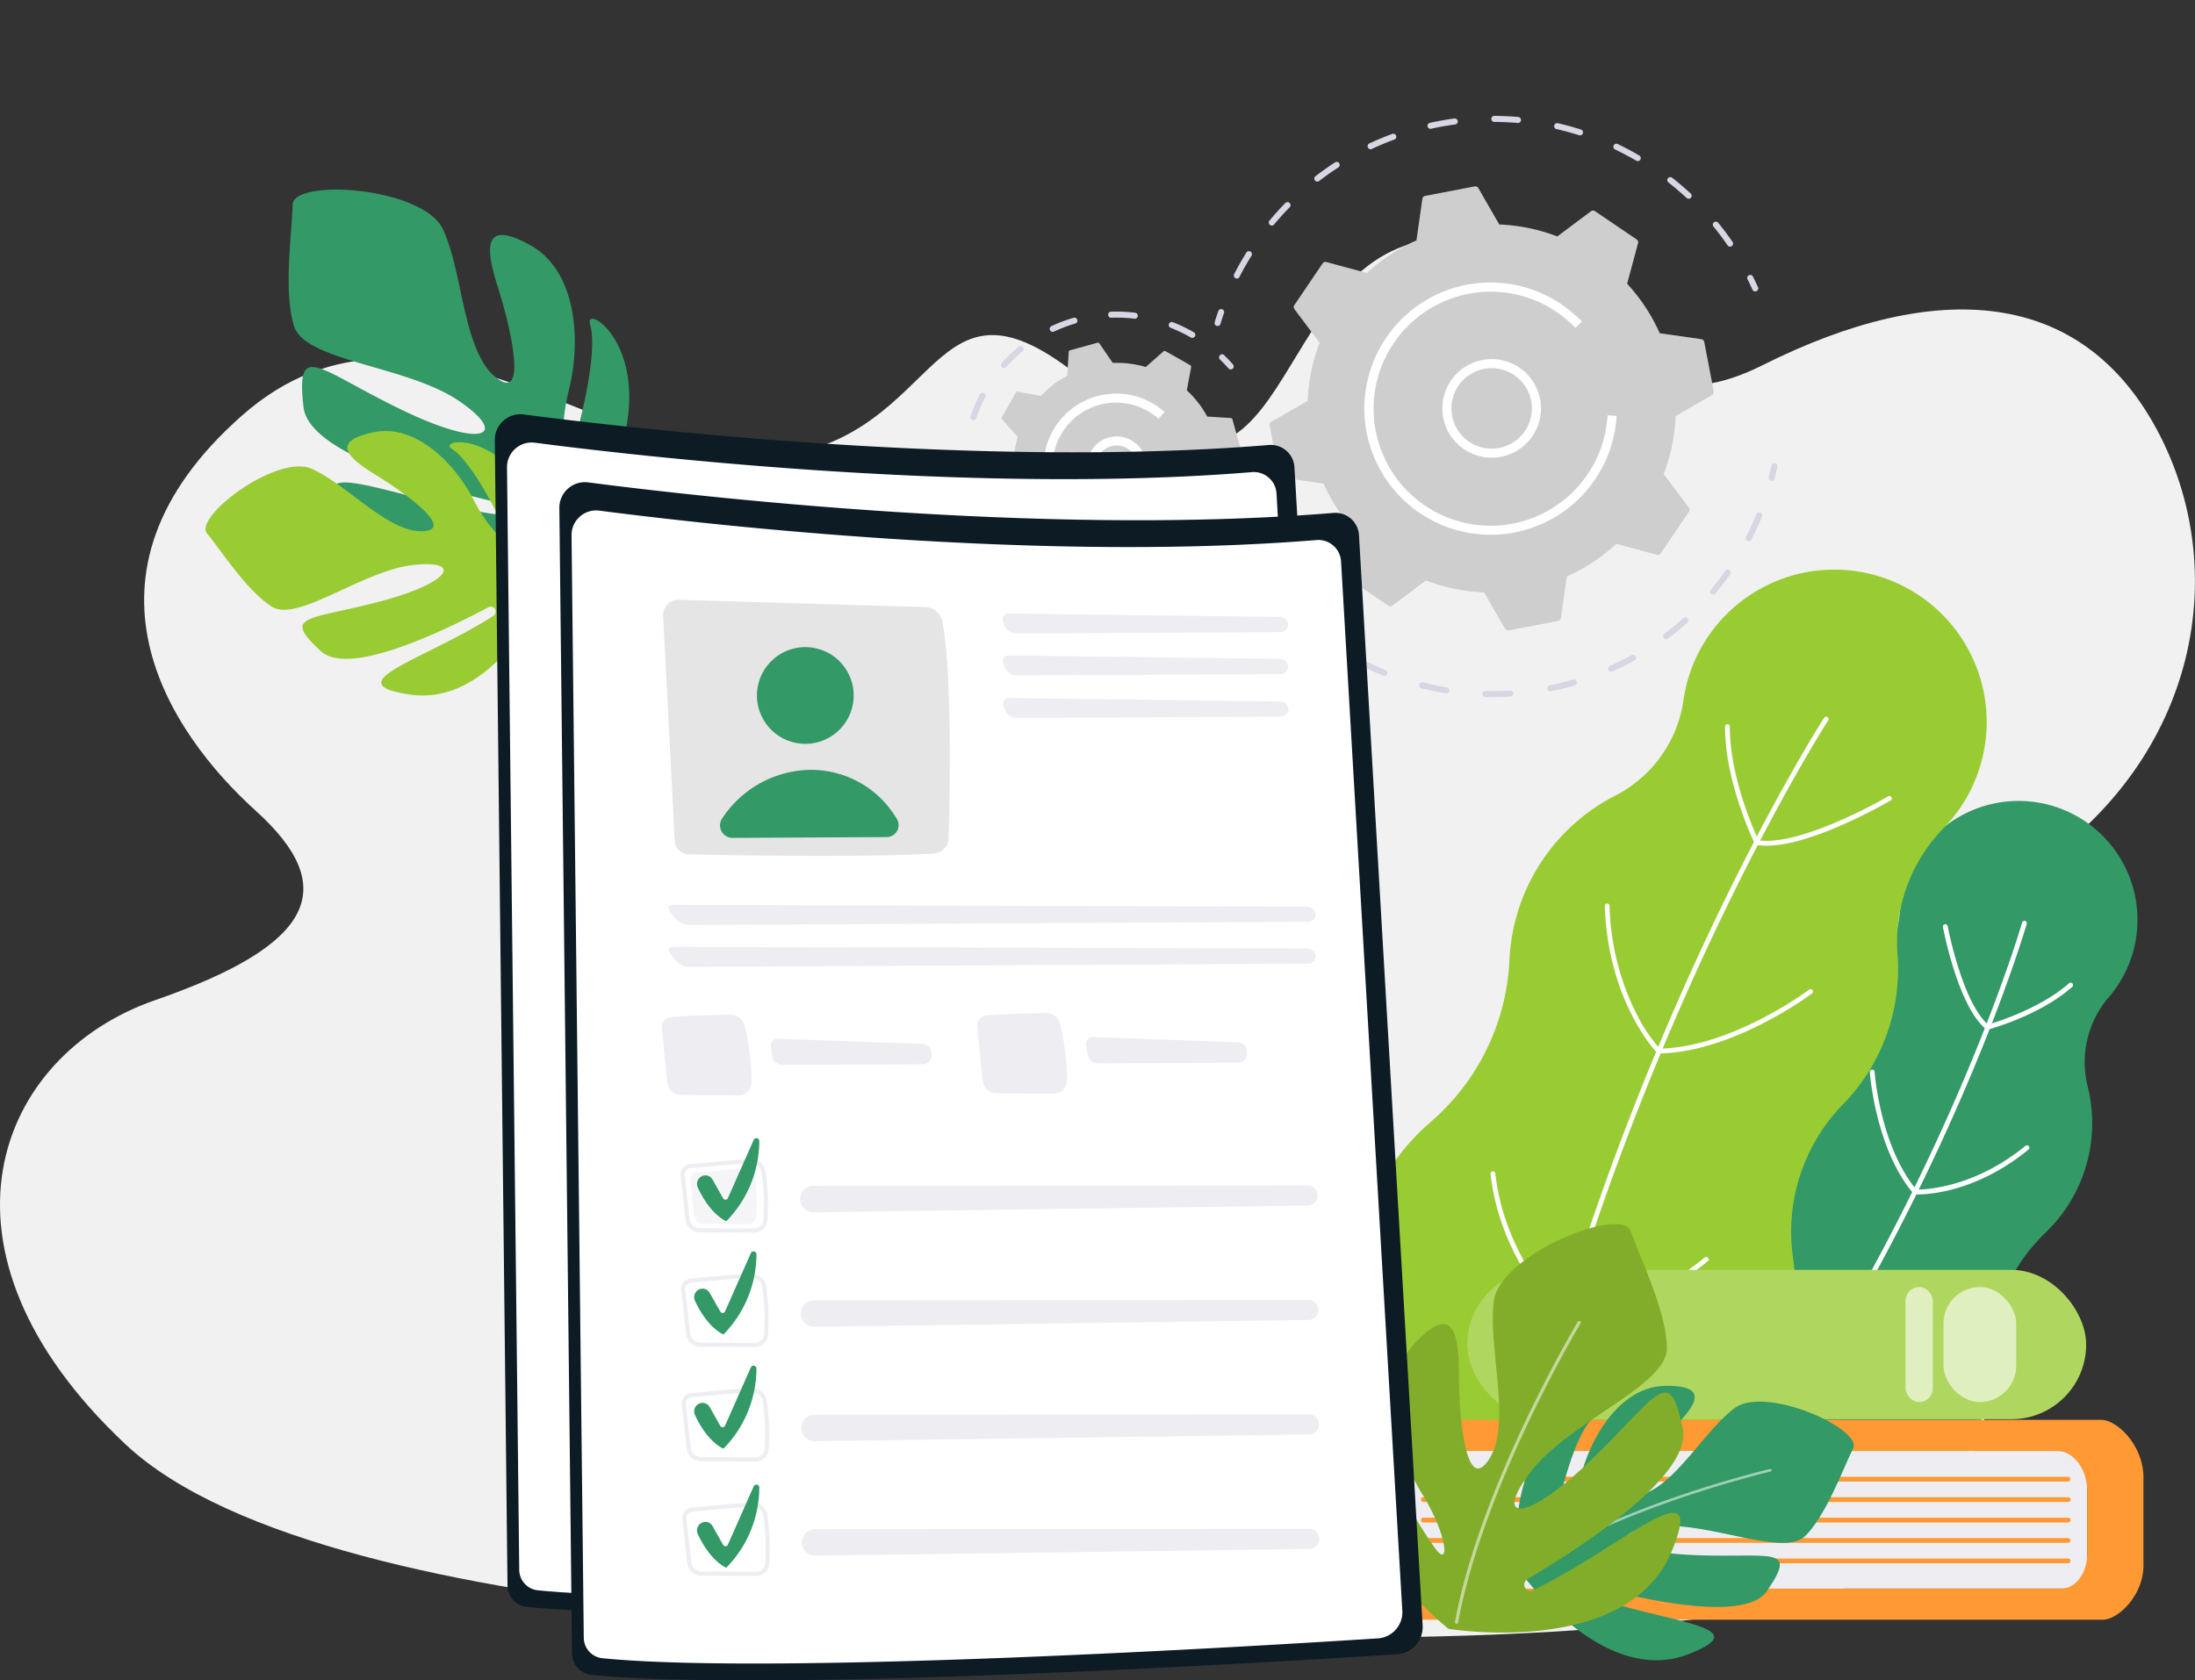 <svg xmlns="http://www.w3.org/2000/svg" xmlns:xlink="http://www.w3.org/1999/xlink" width="287.451" height="220.118" viewBox="0 0 287.451 220.118">
  <rect x="0" y="0" width="287.451" height="220.118" fill="#333333" stroke="none"/>
  <defs>
    <linearGradient id="linear-gradient" x1="0.149" y1="-0.519" x2="5.596" y2="5.672" gradientUnits="objectBoundingBox">
      <stop offset="0" stop-color="#ce1567"/>
      <stop offset="1" stop-color="#7a1dbc"/>
    </linearGradient>
    <linearGradient id="linear-gradient-2" x1="0.027" y1="-1.94" x2="2.979" y2="6.86" xlink:href="#linear-gradient"/>
    <linearGradient id="linear-gradient-3" x1="1.57" y1="-3.799" x2="-2.811" y2="1.804" gradientUnits="objectBoundingBox">
      <stop offset="0" stop-color="#a737d5"/>
      <stop offset="1" stop-color="#ef497a"/>
    </linearGradient>
  </defs>
  <g id="Group_26637" data-name="Group 26637" transform="translate(-1497.115 -1676.165)">
    <path id="Path_8004" data-name="Path 8004" d="M321.13,367.142s-97.6,1.135-124.788-24.4-16.953-50.984,3.863-58.194,24.367-14.709,13.166-24.823-25.427-30.877-1.806-51.742,50.572,9.1,71.683,5.125,18.574-27.5,40.512-8.126c25.8,22.779,21.641-17.694,43.96-20.137s20.031,28.031,42.988,16.528,41.735-9.916,51.6,8.353,5.583,42.873-16.07,57.537-19.329,13.664-11.236,28.073,15.348,61.793-21.491,68.561S321.13,367.142,321.13,367.142Z" transform="translate(1317.221 1522.634)" fill="#f1f1f1"/>
    <g id="Group_26631" data-name="Group 26631" transform="matrix(0.602, -0.799, 0.799, 0.602, 1615.126, 1741.183)">
      <g id="Group_11879" data-name="Group 11879" transform="translate(17.959 37.823)">
        <path id="Path_3674" data-name="Path 3674" d="M.4,1.427A.4.4,0,0,1,.243.667c.479-.2.96-.411,1.43-.631a.395.395,0,1,1,.334.716c-.48.224-.972.441-1.461.644A.393.393,0,0,1,.4,1.427Z" transform="translate(52.132 50.709)" fill="#d7d6e2"/>
        <path id="Path_3675" data-name="Path 3675" d="M38.009,48.652c-.662,0-1.333-.018-1.993-.052a.4.4,0,0,1-.374-.415.4.4,0,0,1,.415-.374c1.052.055,2.116.066,3.179.032h.013a.4.4,0,0,1,.013.79Q38.633,48.653,38.009,48.652Zm6.431-.546a.395.395,0,0,1-.066-.784c1.044-.179,2.09-.4,3.108-.669a.4.4,0,1,1,.2.765c-1.04.271-2.108.5-3.174.683A.4.4,0,0,1,44.44,48.106Zm-13.581-.139a.379.379,0,0,1-.075-.007c-1.056-.2-2.119-.459-3.157-.754a.4.4,0,1,1,.216-.76c1.016.29,2.056.539,3.09.739a.4.4,0,0,1-.075.783Zm-8.032-2.524a.391.391,0,0,1-.16-.034c-.987-.437-1.965-.922-2.91-1.441a.395.395,0,0,1,.381-.692c.924.508,1.883.982,2.849,1.411a.4.4,0,0,1-.16.756ZM15.559,41.2a.394.394,0,0,1-.236-.078c-.864-.644-1.712-1.333-2.518-2.049a.4.4,0,0,1,.524-.591c.79.7,1.619,1.375,2.466,2.006a.395.395,0,0,1-.236.712ZM9.412,35.447a.394.394,0,0,1-.3-.138c-.7-.821-1.375-1.68-2-2.554a.4.4,0,1,1,.642-.461c.614.857,1.274,1.7,1.961,2.5a.4.4,0,0,1-.3.652Zm-4.72-6.965a.4.4,0,0,1-.35-.211c-.5-.954-.966-1.942-1.382-2.935a.395.395,0,1,1,.728-.306c.409.973.864,1.94,1.354,2.874a.395.395,0,0,1-.349.578ZM1.646,20.638a.4.4,0,0,1-.381-.294C.989,19.3.756,18.236.571,17.174a.4.4,0,0,1,.779-.136c.181,1.04.41,2.085.678,3.1a.4.4,0,0,1-.281.483A.407.407,0,0,1,1.646,20.638ZM.42,12.312a.4.4,0,0,1-.395-.381Q0,11.243,0,10.56C0,9.935.015,9.3.046,8.684A.39.39,0,0,1,.46,8.309a.4.4,0,0,1,.375.414C.806,9.33.79,9.948.79,10.56q0,.669.024,1.343a.4.4,0,0,1-.381.409Zm.64-8.395a.394.394,0,0,1-.388-.469c.2-1.059.453-2.122.745-3.16A.4.4,0,1,1,2.176.5C1.89,1.518,1.645,2.56,1.447,3.6A.4.4,0,0,1,1.059,3.917Z" transform="translate(0 6.369)" fill="#d7d6e2"/>
        <path id="Path_3676" data-name="Path 3676" d="M.395,2.222a.395.395,0,0,1-.361-.554C.245,1.187.472.7.707.22a.4.4,0,0,1,.709.349c-.231.469-.452.946-.659,1.416A.4.4,0,0,1,.395,2.222Z" transform="translate(3.174 0)" fill="#d7d6e2"/>
      </g>
      <g id="Group_11880" data-name="Group 11880" transform="translate(42.635 16.779)">
        <path id="Path_3677" data-name="Path 3677" d="M.4,1.3A.4.4,0,0,1,.259.537C.76.353,1.268.18,1.77.019a.4.4,0,0,1,.24.753c-.491.157-.989.327-1.479.507A.4.4,0,0,1,.4,1.3Z" transform="translate(0 1.748)" fill="#d7d6e2"/>
        <path id="Path_3678" data-name="Path 3678" d="M42.609,50.365a.395.395,0,0,1-.375-.521c.33-.983.623-1.994.869-3a.4.4,0,0,1,.768.187c-.252,1.032-.55,2.065-.887,3.07A.4.4,0,0,1,42.609,50.365Zm1.748-8.1-.041,0a.4.4,0,0,1-.353-.433c.106-1.034.168-2.085.186-3.123a.39.39,0,0,1,.4-.388.4.4,0,0,1,.388.4c-.019,1.06-.083,2.134-.19,3.189A.4.4,0,0,1,44.357,42.268Zm-.07-8.285a.4.4,0,0,1-.392-.349c-.122-1.034-.288-2.072-.494-3.087a.395.395,0,1,1,.774-.157c.211,1.037.38,2.1.5,3.152a.4.4,0,0,1-.346.439Zm-1.862-8.068a.4.4,0,0,1-.373-.264c-.344-.98-.734-1.957-1.159-2.9a.4.4,0,0,1,.721-.323c.434.967.833,1.965,1.184,2.966a.4.4,0,0,1-.242.5A.387.387,0,0,1,42.424,25.915Zm-3.588-7.459a.4.4,0,0,1-.335-.185c-.551-.88-1.146-1.748-1.769-2.578a.4.4,0,0,1,.632-.474c.636.849,1.244,1.734,1.806,2.633a.4.4,0,0,1-.125.544A.389.389,0,0,1,38.837,18.456ZM33.7,11.963a.4.4,0,0,1-.281-.117c-.73-.74-1.5-1.457-2.288-2.132a.4.4,0,1,1,.514-.6c.8.689,1.591,1.422,2.337,2.177a.4.4,0,0,1-.281.673ZM27.27,6.741a.4.4,0,0,1-.213-.063c-.875-.564-1.783-1.1-2.7-1.583a.4.4,0,1,1,.37-.7c.935.5,1.862,1.04,2.755,1.616a.4.4,0,0,1-.215.727Zm-7.413-3.7a.392.392,0,0,1-.136-.024c-.975-.358-1.977-.679-2.98-.953a.4.4,0,0,1,.209-.763c1.024.281,2.047.608,3.043.974a.395.395,0,0,1-.136.766ZM.395,1.316A.4.4,0,0,1,.327.531C1.369.35,2.434.21,3.494.115A.4.4,0,1,1,3.564.9c-1.038.092-2.082.23-3.1.407A.406.406,0,0,1,.395,1.316ZM11.81,1.068a.379.379,0,0,1-.052,0C10.729.93,9.681.838,8.643.791A.4.4,0,0,1,8.68,0c1.059.049,2.129.143,3.181.28a.4.4,0,0,1-.051.787Z" transform="translate(6.481 0)" fill="#d7d6e2"/>
        <path id="Path_3679" data-name="Path 3679" d="M.395,2.19A.4.4,0,0,1,.049,1.6C.3,1.146.544.681.774.219a.4.4,0,0,1,.708.352c-.234.471-.483.946-.74,1.414A.4.4,0,0,1,.395,2.19Z" transform="translate(45.99 54.341)" fill="#d7d6e2"/>
      </g>
      <g id="Group_11881" data-name="Group 11881" transform="translate(26.615 25.713)">
        <path id="Path_3680" data-name="Path 3680" d="M52.795,46.085a.453.453,0,0,0,.061-.522L50.2,40.746a23.959,23.959,0,0,0,2.61-7.311l5.1-2.05a.452.452,0,0,0,.283-.442l-.33-6.59a.452.452,0,0,0-.325-.411l-5.28-1.53A23.966,23.966,0,0,0,48.932,15.4l2.158-5.059a.451.451,0,0,0-.113-.512L46.085,5.4a.453.453,0,0,0-.521-.061L40.746,7.994a23.961,23.961,0,0,0-7.311-2.61l-2.05-5.1A.452.452,0,0,0,30.943,0l-6.59.33a.451.451,0,0,0-.411.326l-1.53,5.28A23.957,23.957,0,0,0,15.4,9.264L10.34,7.106a.452.452,0,0,0-.512.113L5.4,12.111a.452.452,0,0,0-.061.521L7.995,17.45a23.949,23.949,0,0,0-2.611,7.311l-5.1,2.049A.453.453,0,0,0,0,27.253l.33,6.59a.452.452,0,0,0,.326.411l5.28,1.53A23.939,23.939,0,0,0,9.265,42.8L7.106,47.856a.452.452,0,0,0,.113.512l4.893,4.426a.452.452,0,0,0,.521.061L17.451,50.2a23.958,23.958,0,0,0,7.311,2.61l2.05,5.1a.451.451,0,0,0,.441.283l6.59-.33a.452.452,0,0,0,.411-.326l1.53-5.28A23.956,23.956,0,0,0,42.8,48.932l5.059,2.158a.452.452,0,0,0,.513-.113Z" transform="translate(0 0)" fill="#cecece"/>
        <path id="Path_3681" data-name="Path 3681" d="M6.458,12.906a6.452,6.452,0,1,1,1.887-.283A6.462,6.462,0,0,1,6.458,12.906Zm0-11.72a5.3,5.3,0,0,0-1.55.234,5.266,5.266,0,1,0,6.578,3.492h0A5.275,5.275,0,0,0,6.461,1.186Z" transform="translate(22.644 22.644)" fill="#fff"/>
        <path id="Path_3682" data-name="Path 3682" d="M16.5,33.026A16.533,16.533,0,0,1,.021,17.339Q0,16.919,0,16.5a16.513,16.513,0,0,1,33.006-.818q.02.417.021.835A16.628,16.628,0,0,1,32.81,19.2L31.641,19a15.415,15.415,0,0,0,.2-2.484q0-.388-.02-.775h0A15.328,15.328,0,0,0,1.185,16.5q0,.39.02.782A15.331,15.331,0,0,0,25.032,29.258l.66.985a16.488,16.488,0,0,1-8.352,2.763Q16.92,33.026,16.5,33.026Z" transform="translate(12.473 12.5)" fill="#fff"/>
      </g>
      <path id="Path_3683" data-name="Path 3683" d="M30.336,24.477,28.64,21.9a13.427,13.427,0,0,0,1.134-4.2l2.758-1.371a.253.253,0,0,0,.138-.259l-.477-3.666a.254.254,0,0,0-.2-.215l-3.017-.62A13.423,13.423,0,0,0,26.805,7.8l.981-2.921A.254.254,0,0,0,27.7,4.6L24.771,2.346a.253.253,0,0,0-.294-.011L21.9,4.032a13.415,13.415,0,0,0-4.2-1.133L16.334.14A.253.253,0,0,0,16.075,0L12.409.479a.253.253,0,0,0-.216.2L11.573,3.7A13.425,13.425,0,0,0,7.8,5.866L4.882,4.885a.253.253,0,0,0-.281.086L2.347,7.9a.252.252,0,0,0-.011.294l1.7,2.573a13.419,13.419,0,0,0-1.133,4.2L.141,16.338A.254.254,0,0,0,0,16.6l.477,3.666a.253.253,0,0,0,.2.215L3.7,21.1a13.425,13.425,0,0,0,2.17,3.769l-.981,2.921a.253.253,0,0,0,.086.281L7.9,30.325a.254.254,0,0,0,.294.011l2.573-1.7a13.431,13.431,0,0,0,4.2,1.133l1.371,2.758a.253.253,0,0,0,.26.138l3.666-.477a.254.254,0,0,0,.215-.2l.62-3.017a13.432,13.432,0,0,0,3.769-2.171l2.921.981a.254.254,0,0,0,.281-.085l2.255-2.93A.253.253,0,0,0,30.336,24.477Z" transform="translate(3.818 3.813)" fill="#cecece"/>
      <path id="Path_3684" data-name="Path 3684" d="M3.877,7.752a3.876,3.876,0,1,1,3.6-5.3h0a3.88,3.88,0,0,1-3.6,5.3Zm0-6.567a2.69,2.69,0,1,0,2.5,1.7A2.683,2.683,0,0,0,3.874,1.185Z" transform="translate(16.277 16.271)" fill="#fff"/>
      <g id="Group_11883" data-name="Group 11883" transform="translate(0 16.571)">
        <path id="Path_3685" data-name="Path 3685" d="M.4,1.8a.4.4,0,0,1-.24-.71C.566.776.967.444,1.349.1a.4.4,0,0,1,.528.588c-.4.356-.815.7-1.242,1.027A.393.393,0,0,1,.4,1.8Z" transform="translate(31.775 17.934)" fill="#d7d6e2"/>
        <path id="Path_3686" data-name="Path 3686" d="M19.679,17.193h-.005a20.137,20.137,0,0,1-3.14-.287.395.395,0,1,1,.133-.778,19.413,19.413,0,0,0,3.016.275.4.4,0,0,1,0,.79Zm4.981-.577a.4.4,0,0,1-.095-.779,19.662,19.662,0,0,0,2.5-.8c.127-.05.254-.1.378-.154a.4.4,0,0,1,.306.729c-.13.055-.261.108-.393.16a20.527,20.527,0,0,1-2.6.833A.411.411,0,0,1,24.66,16.616ZM11.8,15.452a.391.391,0,0,1-.161-.035,20.306,20.306,0,0,1-2.767-1.51.4.4,0,1,1,.431-.662A19.52,19.52,0,0,0,11.965,14.7a.395.395,0,0,1-.162.755ZM5.27,10.727a.4.4,0,0,1-.292-.129A20.084,20.084,0,0,1,3.044,8.109a.4.4,0,0,1,.66-.435,19.348,19.348,0,0,0,1.858,2.391.4.4,0,0,1-.292.661Zm-4.1-6.943a.4.4,0,0,1-.373-.267A20.308,20.308,0,0,1,.006.464.4.4,0,0,1,.784.327a19.564,19.564,0,0,0,.757,2.933.4.4,0,0,1-.246.5A.4.4,0,0,1,1.167,3.784Z" transform="translate(0.232 6.596)" fill="#d7d6e2"/>
        <path id="Path_3687" data-name="Path 3687" d="M.4,2.358H.363A.4.4,0,0,1,0,1.93C.045,1.4.111.861.2.331a.4.4,0,0,1,.78.127C.894.968.831,1.485.789,2A.4.4,0,0,1,.4,2.358Z" transform="translate(0 0)" fill="#d7d6e2"/>
      </g>
      <g id="Group_11884" data-name="Group 11884" transform="translate(7.814 0)">
        <path id="Path_3688" data-name="Path 3688" d="M.4,1.69A.4.4,0,0,1,.157.979C.585.658,1.03.349,1.482.061a.4.4,0,1,1,.424.668C1.471,1,1.043,1.3.633,1.611A.393.393,0,0,1,.4,1.69Z" transform="translate(0 3.028)" fill="#d7d6e2"/>
        <path id="Path_3689" data-name="Path 3689" d="M26.249,18.113a.4.4,0,0,1-.391-.347,19.37,19.37,0,0,0-.594-2.919.4.4,0,0,1,.76-.217,20.181,20.181,0,0,1,.617,3.039.4.4,0,0,1-.343.441A.349.349,0,0,1,26.249,18.113Zm-2.528-7.521a.394.394,0,0,1-.342-.2A19.48,19.48,0,0,0,21.693,7.94a.4.4,0,1,1,.615-.5A20.2,20.2,0,0,1,24.062,10a.395.395,0,0,1-.341.593ZM18.448,4.668a.39.39,0,0,1-.236-.079A19.561,19.561,0,0,0,15.7,3a.395.395,0,1,1,.37-.7,20.373,20.373,0,0,1,2.618,1.659.4.4,0,0,1-.237.712ZM.4,1.711A.4.4,0,0,1,.272.94,20.223,20.223,0,0,1,3.282.2a.395.395,0,1,1,.13.779,19.5,19.5,0,0,0-2.893.714A.4.4,0,0,1,.4,1.711Zm10.879-.426a.386.386,0,0,1-.094-.011A19.48,19.48,0,0,0,8.24.789.4.4,0,0,1,7.881.362.392.392,0,0,1,8.309,0a20.257,20.257,0,0,1,3.059.5.4.4,0,0,1-.093.779Z" transform="translate(5.76 0)" fill="#d7d6e2"/>
        <path id="Path_3690" data-name="Path 3690" d="M.4,2.347a.418.418,0,0,1-.082-.008.4.4,0,0,1-.3-.468C.115,1.365.2.851.268.344a.4.4,0,1,1,.784.1C.984.973.893,1.508.782,2.033A.4.4,0,0,1,.4,2.347Z" transform="translate(31.336 22.273)" fill="#d7d6e2"/>
      </g>
      <path id="Path_3691" data-name="Path 3691" d="M9.508,19.027A9.505,9.505,0,1,1,19,10.228c0,.027,0,.055-.006.083l-1.181-.1q.029-.341.029-.684a8.4,8.4,0,0,0-.071-1.089,8.327,8.327,0,0,0-14.856-4A8.266,8.266,0,0,0,1.185,9.5,8.33,8.33,0,0,0,14.676,16.05l.736.929a9.535,9.535,0,0,1-5.9,2.048Z" transform="translate(10.575 10.589)" fill="#fff"/>
    </g>
    <g id="Group_26629" data-name="Group 26629" transform="translate(1524.027 1701.011)">
      <g id="Group_11887" data-name="Group 11887" transform="translate(10.885)">
        <path id="Path_3696" data-name="Path 3696" d="M306.769,105.832s-20.911,10.762-30.681-.764c-7.852-9.264,5.713-2.526,18.661-.656a.8.8,0,0,0,.3-1.58c-9.829-2.27-24.5-6.613-25.146-12.425-.982-8.775,1.754-5.022,12.756.318s14.254,3.349,7.47-1.2-20.078-5.105-21.483-9.746-.229-12.364-.173-15.855,17.079-2.376,19.7,3.216,2.593,15.871,6.881,19.358,2-6.472.294-11.811-1.851-8.883,4.281-5.463,6.593,12.642,5.058,18.821-.488,10.35.507,7.381,3.3-12.352,2.236-15.833S319.953,84.975,306.769,105.832Z" transform="translate(-267.954 -61.937)" fill="#396"/>
      </g>
      <g id="Group_11888" data-name="Group 11888" transform="translate(0 31.615)">
        <path id="Path_3697" data-name="Path 3697" d="M273.683,196.983s-7.064,17.647-19.135,15.786c-9.7-1.5,2.149-4.568,11.044-10.286a.65.65,0,0,0-.656-1.122c-7.2,3.821-18.457,8.939-21.933,5.736-5.248-4.837-1.59-4,7.955-6.563s10.476-5.506,3.927-4.687-14.961,7.519-18.278,5.431-6.689-7.427-8.5-9.587,9.167-10.5,13.728-8.471,9.99,8.316,14.455,8.172-2.205-5.012-6.077-7.366-5.836-4.442-.281-5.6,10.722,4.225,13.058,8.81,5.185,6.577,4.22,4.238-4.528-9.289-7.022-10.85S270.683,177.267,273.683,196.983Z" transform="translate(-227.903 -178.264)" fill="#9c3"/>
      </g>
    </g>
    <g id="Group_26636" data-name="Group 26636" transform="translate(1674.415 1750.784)">
      <path id="Path_8378" data-name="Path 8378" d="M967.2,413.688a15.575,15.575,0,1,0-31.05-2.5v0a16.68,16.68,0,0,1-6.62,12.007,19.816,19.816,0,0,0-7.888,14.3v0a18.625,18.625,0,0,1-8.445,14.137,22.557,22.557,0,1,0,34.734,20.749q.08-1,.073-1.977a23.269,23.269,0,0,1,7.187-16.967,19.9,19.9,0,0,0,5.536-19.189,13.04,13.04,0,0,1,2.765-11.674A15.5,15.5,0,0,0,967.2,413.688Z" transform="translate(-864.631 -366.563)" fill="#396"/>
      <path id="Path_8381" data-name="Path 8381" d="M947.258,518.472a.315.315,0,0,1-.258-.494c25.386-36.673,35.245-70.655,35.341-70.994a.315.315,0,0,1,.605.173c-.1.34-9.984,34.422-35.429,71.179A.315.315,0,0,1,947.258,518.472Z" transform="translate(-894.829 -400.761)" fill="#fff"/>
      <path id="Path_8382" data-name="Path 8382" d="M1032.223,461.926a.312.312,0,0,1-.207-.077c-3.567-3.1-5.437-12.863-5.515-13.277a.314.314,0,0,1,.618-.116c.019.1,1.907,9.958,5.309,12.919a.314.314,0,0,1-.206.552Z" transform="translate(-949.359 -401.751)" fill="#fff"/>
      <path id="Path_8383" data-name="Path 8383" d="M1044.988,478.626a.314.314,0,0,1-.083-.618c.065-.018,6.552-1.831,10.575-5.4a.315.315,0,0,1,.418.471c-4.134,3.671-10.554,5.464-10.826,5.539A.319.319,0,0,1,1044.988,478.626Z" transform="translate(-961.82 -418.427)" fill="#fff"/>
      <path id="Path_8384" data-name="Path 8384" d="M1001.873,524.975a.312.312,0,0,1-.243-.115c-4.835-5.876-5.551-15.609-5.558-15.707a.315.315,0,1,1,.628-.043c.007.1.71,9.631,5.415,15.35a.315.315,0,0,1-.242.514Z" transform="translate(-928.505 -443.303)" fill="#fff"/>
      <path id="Path_8385" data-name="Path 8385" d="M1014.557,546.733c-.2,0-.314-.006-.347-.008a.314.314,0,1,1,.036-.628c.069,0,7.036.321,14.432-5.723a.315.315,0,0,1,.4.487C1022.337,546.369,1016.088,546.733,1014.557,546.733Z" transform="translate(-940.735 -464.887)" fill="#fff"/>
      <path id="Path_8393" data-name="Path 8393" d="M971.557,630.492c-.6,0-.953-.026-.969-.027a.315.315,0,0,1,.05-.627,25.975,25.975,0,0,0,15.231-4.271.314.314,0,1,1,.36.516A26.554,26.554,0,0,1,971.557,630.492Z" transform="translate(-910.837 -523.295)" fill="#fff"/>
      <path id="Path_8390" data-name="Path 8390" d="M958.366,607.113a.314.314,0,0,1-.226-.1c-.205-.212-5.037-5.3-5.328-15.09a.314.314,0,1,1,.628-.019c.284,9.533,5.1,14.621,5.151,14.67a.315.315,0,0,1-.226.534Z" transform="translate(-898.852 -500.053)" fill="#fff"/>
      <path id="Path_8379" data-name="Path 8379" d="M829.875,306.549a19.956,19.956,0,1,1,28.578,27.863v0a21.372,21.372,0,0,0-6.009,16.509,25.39,25.39,0,0,1-7.157,19.668v0a23.863,23.863,0,0,0-6.528,20.064,28.9,28.9,0,1,1-49.3-16.036q.894-.917,1.847-1.737a29.814,29.814,0,0,0,10.318-21.236,25.491,25.491,0,0,1,13.854-21.515,16.708,16.708,0,0,0,8.936-12.508A19.864,19.864,0,0,1,829.875,306.549Z" transform="translate(-781.25 -300.524)" fill="#9c3"/>
      <path id="Path_8386" data-name="Path 8386" d="M853.891,456.46a.331.331,0,0,1-.078-.009.315.315,0,0,1-.228-.382c14.028-55.522,38.582-93.776,38.828-94.156a.314.314,0,0,1,.528.342c-.246.379-24.745,38.552-38.746,93.968A.315.315,0,0,1,853.891,456.46Z" transform="translate(-830.828 -342.506)" fill="#fff"/>
      <path id="Path_8380" data-name="Path 8380" d="M949.989,401.3a8.33,8.33,0,0,1-1.137-.074.314.314,0,1,1,.086-.623c5.755.79,16.889-5.708,17-5.774a.315.315,0,0,1,.319.542,67.9,67.9,0,0,1-6.411,3.231C955.744,400.4,952.436,401.3,949.989,401.3Z" transform="translate(-895.95 -365.14)" fill="#fff"/>
      <path id="Path_8387" data-name="Path 8387" d="M939.855,380.479a.315.315,0,0,1-.283-.178c-.038-.079-3.828-8.015-3.769-15.077a.314.314,0,0,1,.315-.312h0a.315.315,0,0,1,.312.317c-.058,6.917,3.668,14.72,3.706,14.8a.314.314,0,0,1-.283.451Z" transform="translate(-887.191 -344.661)" fill="#fff"/>
      <path id="Path_8388" data-name="Path 8388" d="M908.373,483.661a.315.315,0,0,1-.009-.629c9.514-.279,19.332-7.653,19.43-7.728a.314.314,0,1,1,.381.5c-.1.076-10.074,7.571-19.792,7.856Z" transform="translate(-868.174 -420.287)" fill="#fff"/>
      <path id="Path_8389" data-name="Path 8389" d="M892.8,459.253a.312.312,0,0,1-.224-.094c-.064-.065-6.435-6.7-6.845-19.231a.314.314,0,0,1,.3-.324h.01a.314.314,0,0,1,.314.3,33.183,33.183,0,0,0,3.483,14.059,21.227,21.227,0,0,0,3.182,4.752.315.315,0,0,1-.225.535Z" transform="translate(-852.87 -395.859)" fill="#fff"/>
      <path id="Path_8391" data-name="Path 8391" d="M847.295,570.268a.314.314,0,0,1-.22-.089c-.077-.075-7.718-7.64-8.926-18.735a.315.315,0,0,1,.626-.068c1.184,10.873,8.664,18.279,8.74,18.352a.315.315,0,0,1-.22.54Z" transform="translate(-820.251 -472.286)" fill="#fff"/>
      <path id="Path_8392" data-name="Path 8392" d="M867.828,594.878c-.163,0-.253,0-.261,0a.315.315,0,0,1,.033-.629c.089.006,9.091.373,18.561-7.413a.315.315,0,0,1,.4.486C877.8,594.52,869.4,594.878,867.828,594.878Z" transform="translate(-840.213 -496.734)" fill="#fff"/>
      <g id="Group_26634" data-name="Group 26634" transform="translate(3.206 91.727)">
        <g id="Group_26632" data-name="Group 26632" transform="translate(0 19.646)">
          <path id="Path_3667" data-name="Path 3667" d="M800.178,685.617h90.074V667.589H800.178C802.106,667.589,802.106,685.617,800.178,685.617Z" transform="translate(-797.432 -663.512)" fill="#eeeef2"/>
          <path id="Path_3668" data-name="Path 3668" d="M884.265,672.221v-8.251c0-2.908-1.78-5.266-3.975-5.266H794.572a3.127,3.127,0,0,1-3.127-3.127h0a.95.95,0,0,1,.95-.95h93.683c2.149,0,5.56,3.378,5.56,7.545V673.7c0,3.929-3.312,7.114-5.337,7.114H792.888a1.443,1.443,0,0,1-1.443-1.443h0a2.634,2.634,0,0,1,2.634-2.634H880.86C882.741,676.733,884.265,674.713,884.265,672.221Z" transform="translate(-791.445 -654.628)" fill="#f93"/>
          <path id="Path_3669" data-name="Path 3669" d="M893.866,678.979H809.41a.315.315,0,0,1,0-.629h84.456a.315.315,0,0,1,0,.629Z" transform="translate(-803.544 -670.889)" fill="#f93"/>
          <path id="Path_3670" data-name="Path 3670" d="M893.866,687.486H809.41a.315.315,0,0,1,0-.629h84.456a.315.315,0,1,1,0,.629Z" transform="translate(-803.544 -676.72)" fill="#f93"/>
          <path id="Path_3671" data-name="Path 3671" d="M893.866,695.994H809.41a.315.315,0,0,1,0-.629h84.456a.315.315,0,1,1,0,.629Z" transform="translate(-803.544 -682.552)" fill="#f93"/>
          <path id="Path_3672" data-name="Path 3672" d="M893.866,704.5H809.41a.314.314,0,1,1,0-.629h84.456a.314.314,0,1,1,0,.629Z" transform="translate(-803.544 -688.385)" fill="#f93"/>
          <path id="Path_3673" data-name="Path 3673" d="M893.866,713.01H809.41a.314.314,0,1,1,0-.629h84.456a.314.314,0,1,1,0,.629Z" transform="translate(-803.544 -694.217)" fill="#f93"/>
        </g>
        <g id="Group_11877" data-name="Group 11877" transform="translate(11.644)">
          <rect id="Rectangle_7986" data-name="Rectangle 7986" width="81.049" height="19.564" rx="9.782" transform="translate(81.049 19.564) rotate(180)" fill="#afd75f"/>
          <rect id="Rectangle_7987" data-name="Rectangle 7987" width="9.521" height="15.067" rx="4.761" transform="translate(71.889 17.315) rotate(180)" fill="#fff" opacity="0.6"/>
          <rect id="Rectangle_7988" data-name="Rectangle 7988" width="3.573" height="15.067" rx="1.786" transform="translate(60.967 17.315) rotate(180)" fill="#fff" opacity="0.6"/>
        </g>
      </g>
      <g id="Group_26635" data-name="Group 26635" transform="translate(0.824 85.726)">
        <g id="Group_11927" data-name="Group 11927" transform="translate(20.421 21.195)">
          <path id="Path_3895" data-name="Path 3895" d="M848.914,664.257s11,15.907,22.553,11.33c9.285-3.678-3.166-4.045-13.283-7.7a.662.662,0,0,1,.4-1.261c8.009,2.161,20.331,4.691,23.055.727,4.111-5.985.673-4.323-9.377-4.711s-11.637-3.092-4.956-3.761,16.542,4.073,19.359,1.251,4.955-8.881,6.267-11.434-11.469-8.339-15.534-5.3-8.029,10.509-12.49,11.377,1.054-5.471,4.362-8.682,4.784-5.727-.989-5.622-9.68,6.617-10.959,11.694-3.655,7.7-3.227,5.158,2.39-10.239,4.51-12.352S847.429,644.02,848.914,664.257Z" transform="translate(-848.798 -640.469)" fill="#396"/>
          <path id="Path_3896" data-name="Path 3896" d="M852.249,688.264a.17.17,0,0,0,.176-.008c12.337-8.208,31.812-12.783,32.007-12.828a.171.171,0,0,0-.077-.333c-.2.045-19.73,4.633-32.12,12.877a.171.171,0,0,0-.047.237A.168.168,0,0,0,852.249,688.264Z" transform="translate(-851.102 -664.201)" fill="#fff" opacity="0.53"/>
        </g>
        <g id="Group_11928" data-name="Group 11928" transform="translate(0 0)">
          <path id="Path_3897" data-name="Path 3897" d="M795.43,626.105s23.421,3.892,29.256-10.2c4.689-11.328-6.27-.665-18.14,5.129a.812.812,0,0,1-.773-1.428c8.747-5.215,21.505-13.916,20.337-19.7-1.764-8.738-3.236-4.286-12.163,4.242s-12.668,7.618-7.549,1.156,17.723-11.1,17.642-16-3.6-11.955-4.727-15.293-17.149,2.987-17.941,9.17,2.406,16.056-.64,20.731-3.923-5.6-3.928-11.262-.962-9.11-5.8-3.93-2.436,14.187.947,19.652,3.663,9.8,1.791,7.252-6.985-10.855-7.036-14.529S776.32,610.127,795.43,626.105Z" transform="translate(-783.87 -573.082)" fill="#82ad2a"/>
          <path id="Path_3898" data-name="Path 3898" d="M823.6,653.093a.208.208,0,0,0,.143-.162c3.3-17.889,15.908-38.966,16.035-39.176a.209.209,0,1,0-.359-.216c-.128.211-12.771,21.352-16.088,39.316a.21.21,0,0,0,.269.238Z" transform="translate(-810.915 -600.745)" fill="#fff" opacity="0.53"/>
        </g>
      </g>
    </g>
    <circle id="Ellipse_1590" data-name="Ellipse 1590" cx="18.76" cy="18.76" r="18.76" transform="translate(1565.656 1744.104)" fill="#eeeef2"/>
    <g id="Group_26603" data-name="Group 26603" transform="translate(1561.914 1730.43)">
      <path id="Path_8292" data-name="Path 8292" d="M547.184,550.132a3.351,3.351,0,0,1,3.783-3.362c13.407,1.747,59.506,7.126,97.581,4a3.1,3.1,0,0,1,3.352,2.905l8.337,142.831a3.566,3.566,0,0,1-3.331,3.767c-16.015,1.031-81.971,5.04-105.517,2.7a2.825,2.825,0,0,1-2.542-2.783Z" transform="translate(-547.184 -546.742)" fill="#0c1b24"/>
      <path id="Path_8293" data-name="Path 8293" d="M569.62,601.992a3.225,3.225,0,0,1,3.641-3.235c12.9,1.681,57.265,6.858,93.906,3.854a2.982,2.982,0,0,1,3.226,2.8l8.023,137.452a3.432,3.432,0,0,1-3.205,3.626c-15.412.993-78.885,4.85-101.543,2.6a2.719,2.719,0,0,1-2.447-2.678Z" transform="translate(-568.023 -595.029)" fill="#fff"/>
      <path id="Path_8294" data-name="Path 8294" d="M738.073,765.312l1.523,29.469a1.874,1.874,0,0,0,1.828,1.778c5.46.126,22.473.452,32.075-.1a2.093,2.093,0,0,0,1.971-2.033c.155-5.529.471-21.621-.823-28.34a2.361,2.361,0,0,0-2.252-1.909l-32.273-.961A1.992,1.992,0,0,0,738.073,765.312Z" transform="translate(-724.485 -747.811)" fill="#fff" opacity="0.78"/>
      <ellipse id="Ellipse_1657" data-name="Ellipse 1657" cx="6.337" cy="6.337" rx="6.337" ry="6.337" transform="translate(25.821 34.227) rotate(-89.528)" fill="url(#linear-gradient)"/>
      <path id="Path_8295" data-name="Path 8295" d="M844.432,1085.13l20.187-.1a1.563,1.563,0,0,0,1.3-2.416,13.028,13.028,0,0,0-11.549-6.387,14.073,14.073,0,0,0-11.289,6.345A1.633,1.633,0,0,0,844.432,1085.13Z" transform="translate(-821.751 -1038.533)" fill="url(#linear-gradient-2)"/>
      <g id="Group_26591" data-name="Group 26591" transform="translate(58.048 17.202)" opacity="0.6">
        <path id="Path_8296" data-name="Path 8296" d="M1399.137,790.908a1.044,1.044,0,0,0,1.115-.995,1.144,1.144,0,0,0-1.183-1l-35.387-.446a.747.747,0,0,0-.762,1.068l.172.48a1.743,1.743,0,0,0,1.537,1.076Z" transform="translate(-1362.858 -788.464)" fill="#fff"/>
      </g>
      <g id="Group_26592" data-name="Group 26592" transform="translate(58.077 22.697)" opacity="0.6">
        <path id="Path_8297" data-name="Path 8297" d="M1364.085,865.68a.747.747,0,0,0-.762,1.068l.172.48a1.744,1.744,0,0,0,1.537,1.076l34.508-.18a1.044,1.044,0,0,0,1.115-.995,1.145,1.145,0,0,0-1.183-1Z" transform="translate(-1363.26 -865.68)" fill="#fff"/>
      </g>
      <g id="Group_26593" data-name="Group 26593" transform="translate(58.106 28.272)" opacity="0.6">
        <path id="Path_8298" data-name="Path 8298" d="M1364.492,944.018a.747.747,0,0,0-.762,1.068l.172.48a1.744,1.744,0,0,0,1.537,1.076l34.508-.18a1.044,1.044,0,0,0,1.115-.995,1.145,1.145,0,0,0-1.183-1Z" transform="translate(-1363.667 -944.018)" fill="#fff"/>
      </g>
      <g id="Group_26594" data-name="Group 26594" transform="translate(14.289 55.376)" opacity="0.6">
        <path id="Path_8299" data-name="Path 8299" d="M831.647,1327.082a1,1,0,0,0,1.079-.995,1.183,1.183,0,0,0-1.22-.991l-82.9-.222c-.632,0-.825.4-.429.893l.682.847a2.708,2.708,0,0,0,1.87.89Z" transform="translate(-747.975 -1324.874)" fill="#fff"/>
      </g>
      <g id="Group_26595" data-name="Group 26595" transform="translate(14.318 60.872)" opacity="0.6">
        <path id="Path_8300" data-name="Path 8300" d="M749.011,1402.09c-.632,0-.825.4-.429.892l.682.847a2.708,2.708,0,0,0,1.87.89l80.915-.421a1,1,0,0,0,1.079-.995,1.183,1.183,0,0,0-1.22-.992Z" transform="translate(-748.376 -1402.09)" fill="#fff"/>
      </g>
      <path id="Path_8301" data-name="Path 8301" d="M736.839,1527.215c1.992-.163,5.724-.254,7.779-.293a1.862,1.862,0,0,1,1.846,1.415,30.356,30.356,0,0,1,.914,7.518,1.653,1.653,0,0,1-1.66,1.627l-7.582-.042a1.82,1.82,0,0,1-1.8-1.642l-.7-7.129A1.327,1.327,0,0,1,736.839,1527.215Z" transform="translate(-722.213 -1457.167)" fill="#fff" opacity="0.6"/>
      <g id="Group_26596" data-name="Group 26596" transform="translate(27.677 72.904)" opacity="0.6">
        <path id="Path_8302" data-name="Path 8302" d="M937.076,1571.16a.915.915,0,0,0-.972,1.094l.19,1.222a1.381,1.381,0,0,0,1.326,1.13l18.413-.1a1.136,1.136,0,0,0,1.129-1.155l-.005-.311a1.231,1.231,0,0,0-1.169-1.191Z" transform="translate(-936.09 -1571.159)" fill="#fff"/>
      </g>
      <path id="Path_8303" data-name="Path 8303" d="M1317.234,1524.195c1.992-.163,5.724-.253,7.779-.293a1.862,1.862,0,0,1,1.845,1.414,30.34,30.34,0,0,1,.914,7.518,1.653,1.653,0,0,1-1.66,1.628l-7.582-.042a1.821,1.821,0,0,1-1.8-1.642l-.7-7.129A1.327,1.327,0,0,1,1317.234,1524.195Z" transform="translate(-1261.303 -1454.362)" fill="#fff" opacity="0.6"/>
      <g id="Group_26597" data-name="Group 26597" transform="translate(68.981 72.689)" opacity="0.6">
        <path id="Path_8304" data-name="Path 8304" d="M1517.47,1568.14a.915.915,0,0,0-.972,1.094l.19,1.221a1.38,1.38,0,0,0,1.326,1.13l18.413-.1a1.136,1.136,0,0,0,1.13-1.155l-.006-.311a1.231,1.231,0,0,0-1.169-1.191Z" transform="translate(-1516.484 -1568.139)" fill="#fff"/>
      </g>
      <g id="Group_26602" data-name="Group 26602" transform="translate(15.875 88.713)">
        <path id="Path_8305" data-name="Path 8305" d="M779.85,1802.894h-.019l-7-.031a1.88,1.88,0,0,1-1.928-1.589l-.646-5.867a1.274,1.274,0,0,1,.3-.961,1.535,1.535,0,0,1,1.068-.534h0c.589-.043,1.419-.118,2.3-.2,1.849-.167,4.151-.375,5.447-.4a1.955,1.955,0,0,1,1.966,1.36,29.334,29.334,0,0,1,.3,6.614A1.729,1.729,0,0,1,779.85,1802.894Zm-8.185-8.446a1,1,0,0,0-.694.341.744.744,0,0,0-.175.558l.645,5.867a1.347,1.347,0,0,0,1.4,1.111l7,.031h.014a1.192,1.192,0,0,0,1.249-1.077,29.211,29.211,0,0,0-.278-6.461,1.444,1.444,0,0,0-1.439-.966c-1.276.023-3.567.23-5.408.4-.881.08-1.713.155-2.306.2Z" transform="translate(-770.253 -1793.316)" fill="#fff"/>
        <path id="Path_8306" data-name="Path 8306" d="M788.99,1811.467c1.469-.108,4.662-.449,6.177-.476a1.354,1.354,0,0,1,1.36.929,23.782,23.782,0,0,1,.23,5.224,1.164,1.164,0,0,1-1.225,1.071l-5.591-.025a1.292,1.292,0,0,1-1.328-1.079l-.516-4.688A.908.908,0,0,1,788.99,1811.467Z" transform="translate(-786.823 -1809.733)" fill="#fff" opacity="0.6"/>
        <g id="Group_26598" data-name="Group 26598" transform="translate(15.66 3.418)" opacity="0.6">
          <path id="Path_8307" data-name="Path 8307" d="M990.365,1843.569a1.737,1.737,0,0,0,1.7,1.285l64.728-.889a1.314,1.314,0,0,0-.019-2.627l-64.734.042A1.737,1.737,0,0,0,990.365,1843.569Z" transform="translate(-990.305 -1841.338)" fill="#fff"/>
        </g>
        <path id="Path_8308" data-name="Path 8308" d="M780.946,2013.586h-.019l-7-.031a1.881,1.881,0,0,1-1.928-1.59l-.645-5.867a1.275,1.275,0,0,1,.3-.961,1.537,1.537,0,0,1,1.068-.534h0c.589-.043,1.419-.118,2.3-.2,1.849-.167,4.151-.375,5.447-.4h.028a1.952,1.952,0,0,1,1.938,1.36,29.343,29.343,0,0,1,.3,6.614A1.729,1.729,0,0,1,780.946,2013.586Zm-8.185-8.446a.994.994,0,0,0-.694.341.742.742,0,0,0-.176.558l.646,5.866a1.346,1.346,0,0,0,1.4,1.111l7,.031h.014a1.192,1.192,0,0,0,1.249-1.077,29.21,29.21,0,0,0-.278-6.461,1.436,1.436,0,0,0-1.439-.966c-1.276.023-3.567.23-5.408.4-.881.08-1.713.155-2.306.2Z" transform="translate(-771.272 -1989.014)" fill="#fff"/>
        <path id="Path_8309" data-name="Path 8309" d="M790.086,2022.163c1.469-.108,4.662-.449,6.177-.475a1.355,1.355,0,0,1,1.361.929,23.772,23.772,0,0,1,.23,5.224,1.164,1.164,0,0,1-1.225,1.071l-5.591-.025a1.292,1.292,0,0,1-1.328-1.079l-.516-4.688A.908.908,0,0,1,790.086,2022.163Z" transform="translate(-787.842 -2005.435)" fill="#fff" opacity="0.6"/>
        <g id="Group_26599" data-name="Group 26599" transform="translate(15.738 18.412)" opacity="0.6">
          <path id="Path_8310" data-name="Path 8310" d="M991.461,2054.266a1.737,1.737,0,0,0,1.7,1.285l64.728-.889a1.314,1.314,0,0,0-.019-2.627l-64.734.041A1.737,1.737,0,0,0,991.461,2054.266Z" transform="translate(-991.401 -2052.035)" fill="#fff"/>
        </g>
        <path id="Path_8311" data-name="Path 8311" d="M782.042,2224.282h-.019l-7-.031a1.88,1.88,0,0,1-1.928-1.589l-.646-5.867a1.277,1.277,0,0,1,.3-.961,1.539,1.539,0,0,1,1.068-.534h0c.589-.043,1.419-.118,2.3-.2,1.85-.167,4.151-.375,5.447-.4h.028a1.951,1.951,0,0,1,1.938,1.361,29.325,29.325,0,0,1,.3,6.613A1.729,1.729,0,0,1,782.042,2224.282Zm-8.185-8.446a1,1,0,0,0-.694.341.742.742,0,0,0-.175.559l.645,5.867a1.345,1.345,0,0,0,1.4,1.111l7,.031h.014a1.191,1.191,0,0,0,1.249-1.077,29.2,29.2,0,0,0-.278-6.46,1.433,1.433,0,0,0-1.439-.966c-1.276.023-3.567.23-5.408.4-.881.08-1.713.155-2.306.2Z" transform="translate(-772.29 -2184.716)" fill="#fff"/>
        <path id="Path_8312" data-name="Path 8312" d="M791.183,2232.861c1.469-.109,4.662-.449,6.177-.476a1.354,1.354,0,0,1,1.36.929,23.783,23.783,0,0,1,.23,5.224,1.164,1.164,0,0,1-1.225,1.071l-5.591-.024a1.292,1.292,0,0,1-1.328-1.079l-.516-4.688A.908.908,0,0,1,791.183,2232.861Z" transform="translate(-788.86 -2201.138)" fill="#fff" opacity="0.6"/>
        <g id="Group_26600" data-name="Group 26600" transform="translate(15.816 33.406)" opacity="0.6">
          <path id="Path_8313" data-name="Path 8313" d="M992.558,2264.962a1.736,1.736,0,0,0,1.7,1.286l64.728-.889a1.314,1.314,0,0,0-.019-2.627l-64.734.042A1.737,1.737,0,0,0,992.558,2264.962Z" transform="translate(-992.497 -2262.732)" fill="#fff"/>
        </g>
        <path id="Path_8314" data-name="Path 8314" d="M783.139,2434.98h-.019l-7-.031a1.88,1.88,0,0,1-1.928-1.589l-.646-5.866a1.279,1.279,0,0,1,.3-.962,1.535,1.535,0,0,1,1.068-.534h0c.589-.043,1.419-.118,2.3-.2,1.849-.167,4.151-.375,5.447-.4h.028a1.951,1.951,0,0,1,1.938,1.36,29.348,29.348,0,0,1,.3,6.614A1.729,1.729,0,0,1,783.139,2434.98Zm-8.185-8.445a1,1,0,0,0-.694.341.744.744,0,0,0-.175.559l.646,5.866a1.345,1.345,0,0,0,1.4,1.111l7,.031h.014a1.192,1.192,0,0,0,1.249-1.077,29.213,29.213,0,0,0-.278-6.46,1.433,1.433,0,0,0-1.439-.966c-1.276.023-3.567.23-5.408.4-.881.079-1.713.154-2.306.2Z" transform="translate(-773.308 -2380.419)" fill="#fff"/>
        <path id="Path_8315" data-name="Path 8315" d="M792.279,2443.558c1.469-.108,4.662-.449,6.177-.476a1.356,1.356,0,0,1,1.36.93,23.77,23.77,0,0,1,.23,5.224,1.164,1.164,0,0,1-1.225,1.071l-5.591-.025a1.292,1.292,0,0,1-1.328-1.079l-.516-4.688A.908.908,0,0,1,792.279,2443.558Z" transform="translate(-789.878 -2396.84)" fill="#fff" opacity="0.6"/>
        <g id="Group_26601" data-name="Group 26601" transform="translate(15.894 48.401)" opacity="0.6">
          <path id="Path_8316" data-name="Path 8316" d="M993.654,2475.659h0a1.738,1.738,0,0,0,1.7,1.286l64.728-.889a1.314,1.314,0,0,0-.019-2.627l-64.734.042A1.737,1.737,0,0,0,993.654,2475.659Z" transform="translate(-993.593 -2473.429)" fill="#fff"/>
        </g>
        <path id="Path_8317" data-name="Path 8317" d="M801.076,2396.984h0a1.074,1.074,0,0,1,1.483.4l1.393,2.467a.345.345,0,0,0,.616-.03l3.383-7.638a.382.382,0,0,1,.732.161,15.044,15.044,0,0,1-4.323,10.492s-2.056-.787-3.728-4.407A1.127,1.127,0,0,1,801.076,2396.984Z" transform="translate(-798.372 -2349.348)" fill="url(#linear-gradient-3)"/>
      </g>
    </g>
    <path id="Path_8318" data-name="Path 8318" d="M665.948,675.146a3.351,3.351,0,0,1,3.783-3.362c13.407,1.747,59.506,7.126,97.581,4a3.1,3.1,0,0,1,3.352,2.905L779,821.524a3.566,3.566,0,0,1-3.331,3.767c-16.015,1.031-81.971,5.04-105.516,2.7a2.825,2.825,0,0,1-2.543-2.783Z" transform="translate(904.418 1067.572)" fill="#0c1b24"/>
    <path id="Path_8319" data-name="Path 8319" d="M688.385,727.006a3.225,3.225,0,0,1,3.641-3.235c12.9,1.681,57.265,6.858,93.906,3.853a2.982,2.982,0,0,1,3.226,2.8l8.023,137.452a3.432,3.432,0,0,1-3.205,3.626c-15.412.993-78.885,4.85-101.543,2.6a2.719,2.719,0,0,1-2.447-2.678Z" transform="translate(883.578 1019.284)" fill="#fff"/>
    <path id="Path_8320" data-name="Path 8320" d="M856.837,890.326l1.523,29.469a1.873,1.873,0,0,0,1.828,1.778c5.46.126,22.473.452,32.075-.1a2.093,2.093,0,0,0,1.971-2.033c.154-5.529.472-21.621-.823-28.34a2.362,2.362,0,0,0-2.252-1.91l-32.273-.96A1.993,1.993,0,0,0,856.837,890.326Z" transform="translate(727.117 866.502)" fill="#e5e5e5"/>
    <ellipse id="Ellipse_1658" data-name="Ellipse 1658" cx="6.337" cy="6.337" rx="6.337" ry="6.337" transform="translate(1594.79 1771.707) rotate(-74.683)" fill="#396"/>
    <path id="Path_8321" data-name="Path 8321" d="M963.2,1210.144l20.188-.105a1.563,1.563,0,0,0,1.3-2.416,13.028,13.028,0,0,0-11.549-6.387,14.074,14.074,0,0,0-11.289,6.344A1.634,1.634,0,0,0,963.2,1210.144Z" transform="translate(629.85 575.78)" fill="#396"/>
    <g id="Group_26604" data-name="Group 26604" transform="translate(1628.414 1756.529)">
      <path id="Path_8322" data-name="Path 8322" d="M1517.9,915.922a1.044,1.044,0,0,0,1.116-.995,1.145,1.145,0,0,0-1.184-1l-35.386-.446a.747.747,0,0,0-.762,1.068l.172.48a1.742,1.742,0,0,0,1.537,1.076Z" transform="translate(-1481.621 -913.478)" fill="#eeeef2"/>
    </g>
    <g id="Group_26605" data-name="Group 26605" transform="translate(1628.443 1762.023)">
      <path id="Path_8323" data-name="Path 8323" d="M1482.849,990.694a.747.747,0,0,0-.762,1.068l.172.48a1.743,1.743,0,0,0,1.537,1.076l34.507-.18a1.044,1.044,0,0,0,1.116-.995,1.145,1.145,0,0,0-1.184-1Z" transform="translate(-1482.024 -990.694)" fill="#eeeef2"/>
    </g>
    <g id="Group_26606" data-name="Group 26606" transform="translate(1628.472 1767.599)">
      <path id="Path_8324" data-name="Path 8324" d="M1483.257,1069.032a.747.747,0,0,0-.762,1.068l.172.48a1.744,1.744,0,0,0,1.537,1.076l34.507-.18a1.045,1.045,0,0,0,1.116-.995,1.144,1.144,0,0,0-1.183-1Z" transform="translate(-1482.432 -1069.032)" fill="#eeeef2"/>
    </g>
    <g id="Group_26607" data-name="Group 26607" transform="translate(1584.656 1794.703)">
      <path id="Path_8325" data-name="Path 8325" d="M950.411,1452.1a1,1,0,0,0,1.079-.995,1.183,1.183,0,0,0-1.22-.992l-82.9-.222c-.632,0-.825.4-.429.893l.682.847a2.707,2.707,0,0,0,1.87.89Z" transform="translate(-866.739 -1449.888)" fill="#eeeef2"/>
    </g>
    <g id="Group_26608" data-name="Group 26608" transform="translate(1584.684 1800.198)">
      <path id="Path_8326" data-name="Path 8326" d="M867.775,1527.1c-.632,0-.825.4-.429.892l.682.847a2.707,2.707,0,0,0,1.87.89l80.915-.421a1,1,0,0,0,1.079-.995,1.183,1.183,0,0,0-1.22-.991Z" transform="translate(-867.141 -1527.104)" fill="#eeeef2"/>
    </g>
    <path id="Path_8327" data-name="Path 8327" d="M855.6,1652.229c1.992-.163,5.724-.253,7.779-.293a1.862,1.862,0,0,1,1.846,1.415,30.336,30.336,0,0,1,.914,7.518,1.653,1.653,0,0,1-1.66,1.627l-7.582-.042a1.821,1.821,0,0,1-1.8-1.642l-.7-7.129A1.326,1.326,0,0,1,855.6,1652.229Z" transform="translate(729.388 157.145)" fill="#eeeef2"/>
    <g id="Group_26609" data-name="Group 26609" transform="translate(1598.043 1812.23)">
      <path id="Path_8328" data-name="Path 8328" d="M1055.84,1696.173a.915.915,0,0,0-.972,1.094l.19,1.221a1.38,1.38,0,0,0,1.326,1.13l18.413-.1a1.136,1.136,0,0,0,1.129-1.156l-.005-.311a1.231,1.231,0,0,0-1.169-1.191Z" transform="translate(-1054.854 -1696.173)" fill="#eeeef2"/>
    </g>
    <path id="Path_8329" data-name="Path 8329" d="M1436,1649.209c1.992-.163,5.724-.253,7.779-.293a1.862,1.862,0,0,1,1.846,1.414,30.345,30.345,0,0,1,.914,7.518,1.654,1.654,0,0,1-1.66,1.628l-7.582-.042a1.821,1.821,0,0,1-1.8-1.642l-.7-7.129A1.327,1.327,0,0,1,1436,1649.209Z" transform="translate(190.298 159.951)" fill="#eeeef2"/>
    <g id="Group_26610" data-name="Group 26610" transform="translate(1639.347 1812.015)">
      <path id="Path_8330" data-name="Path 8330" d="M1636.234,1693.153a.915.915,0,0,0-.972,1.094l.19,1.222a1.381,1.381,0,0,0,1.326,1.13l18.414-.1a1.136,1.136,0,0,0,1.129-1.156l-.005-.311a1.231,1.231,0,0,0-1.169-1.192Z" transform="translate(-1635.249 -1693.152)" fill="#eeeef2"/>
    </g>
    <path id="Path_8331" data-name="Path 8331" d="M898.614,1927.908h-.019l-7-.031a1.881,1.881,0,0,1-1.928-1.59l-.645-5.867a1.275,1.275,0,0,1,.3-.961,1.537,1.537,0,0,1,1.068-.534h0c.589-.043,1.419-.118,2.3-.2,1.849-.167,4.152-.375,5.447-.4a1.955,1.955,0,0,1,1.966,1.36,29.343,29.343,0,0,1,.3,6.614A1.729,1.729,0,0,1,898.614,1927.908Zm-8.185-8.446a1,1,0,0,0-.694.342.742.742,0,0,0-.175.558l.645,5.867a1.346,1.346,0,0,0,1.4,1.111l7,.031h.014a1.192,1.192,0,0,0,1.249-1.077,29.206,29.206,0,0,0-.278-6.46,1.443,1.443,0,0,0-1.439-.965c-1.276.022-3.567.23-5.408.4-.881.08-1.713.155-2.306.2Z" transform="translate(697.223 -90.29)" fill="#eeeef2"/>
    <path id="Path_8332" data-name="Path 8332" d="M907.755,1936.48c1.469-.108,4.662-.449,6.177-.476a1.355,1.355,0,0,1,1.36.93,23.786,23.786,0,0,1,.23,5.224,1.164,1.164,0,0,1-1.225,1.071l-5.591-.024a1.292,1.292,0,0,1-1.328-1.079l-.516-4.688A.908.908,0,0,1,907.755,1936.48Z" transform="translate(680.652 -106.707)" fill="#eeeef2" opacity="0.6"/>
    <g id="Group_26611" data-name="Group 26611" transform="translate(1601.901 1831.458)">
      <path id="Path_8333" data-name="Path 8333" d="M1109.129,1968.583a1.737,1.737,0,0,0,1.7,1.285l64.728-.889a1.314,1.314,0,0,0-.019-2.627l-64.735.042A1.737,1.737,0,0,0,1109.129,1968.583Z" transform="translate(-1109.068 -1966.352)" fill="#eeeef2"/>
    </g>
    <path id="Path_8334" data-name="Path 8334" d="M899.71,2138.6h-.019l-7-.031a1.881,1.881,0,0,1-1.928-1.59l-.646-5.867a1.275,1.275,0,0,1,.3-.961,1.535,1.535,0,0,1,1.068-.534h0c.589-.043,1.419-.119,2.3-.2,1.85-.167,4.151-.375,5.447-.4h.028a1.951,1.951,0,0,1,1.938,1.361,29.335,29.335,0,0,1,.3,6.614A1.729,1.729,0,0,1,899.71,2138.6Zm-8.185-8.446a1,1,0,0,0-.694.342.742.742,0,0,0-.175.558l.646,5.867a1.346,1.346,0,0,0,1.4,1.111l7,.031h.014a1.192,1.192,0,0,0,1.249-1.077,29.209,29.209,0,0,0-.278-6.461,1.436,1.436,0,0,0-1.439-.966c-1.276.023-3.567.23-5.408.4-.881.079-1.713.155-2.306.2Z" transform="translate(696.205 -285.988)" fill="#eeeef2"/>
    <path id="Path_8335" data-name="Path 8335" d="M908.851,2147.177c1.469-.108,4.662-.449,6.177-.475a1.354,1.354,0,0,1,1.36.929,23.779,23.779,0,0,1,.23,5.224,1.164,1.164,0,0,1-1.225,1.071l-5.591-.025a1.292,1.292,0,0,1-1.328-1.079l-.516-4.688A.909.909,0,0,1,908.851,2147.177Z" transform="translate(679.635 -302.41)" fill="#fff" opacity="0.6"/>
    <g id="Group_26612" data-name="Group 26612" transform="translate(1601.979 1846.452)">
      <path id="Path_8336" data-name="Path 8336" d="M1110.226,2179.28a1.737,1.737,0,0,0,1.7,1.285l64.728-.889a1.313,1.313,0,0,0-.019-2.627l-64.734.042A1.737,1.737,0,0,0,1110.226,2179.28Z" transform="translate(-1110.166 -2177.049)" fill="#eeeef2"/>
    </g>
    <path id="Path_8337" data-name="Path 8337" d="M900.807,2349.3h-.019l-7-.031a1.88,1.88,0,0,1-1.928-1.589l-.646-5.866a1.277,1.277,0,0,1,.3-.962,1.535,1.535,0,0,1,1.068-.533h0c.589-.044,1.419-.119,2.3-.2,1.85-.167,4.152-.375,5.447-.4h.028a1.951,1.951,0,0,1,1.938,1.361,29.33,29.33,0,0,1,.3,6.614A1.729,1.729,0,0,1,900.807,2349.3Zm-8.185-8.446a.992.992,0,0,0-.694.342.742.742,0,0,0-.175.559l.646,5.866a1.345,1.345,0,0,0,1.4,1.111l7,.031h.014a1.192,1.192,0,0,0,1.249-1.077,29.208,29.208,0,0,0-.278-6.46,1.433,1.433,0,0,0-1.439-.966c-1.276.023-3.567.23-5.408.4-.881.079-1.713.155-2.306.2Z" transform="translate(695.186 -481.69)" fill="#eeeef2"/>
    <path id="Path_8338" data-name="Path 8338" d="M909.947,2357.875c1.469-.108,4.662-.449,6.177-.476a1.354,1.354,0,0,1,1.36.929,23.778,23.778,0,0,1,.23,5.224,1.164,1.164,0,0,1-1.225,1.071l-5.591-.024a1.293,1.293,0,0,1-1.328-1.08l-.516-4.688A.908.908,0,0,1,909.947,2357.875Z" transform="translate(678.616 -498.112)" fill="#fff" opacity="0.6"/>
    <g id="Group_26613" data-name="Group 26613" transform="translate(1602.057 1861.446)">
      <path id="Path_8339" data-name="Path 8339" d="M1111.322,2389.977a1.736,1.736,0,0,0,1.7,1.285l64.728-.889a1.313,1.313,0,0,0-.019-2.626l-64.734.041A1.737,1.737,0,0,0,1111.322,2389.977Z" transform="translate(-1111.261 -2387.747)" fill="#eeeef2"/>
    </g>
    <path id="Path_8340" data-name="Path 8340" d="M901.9,2559.993h-.019l-7-.031a1.88,1.88,0,0,1-1.927-1.59l-.646-5.866a1.274,1.274,0,0,1,.3-.961,1.534,1.534,0,0,1,1.068-.534h0c.589-.043,1.419-.119,2.3-.2,1.849-.167,4.151-.376,5.447-.4h.028a1.95,1.95,0,0,1,1.938,1.36,29.339,29.339,0,0,1,.3,6.614A1.729,1.729,0,0,1,901.9,2559.993Zm-8.185-8.446a1,1,0,0,0-.694.342.742.742,0,0,0-.175.559l.646,5.867a1.345,1.345,0,0,0,1.4,1.111l7,.031h.014a1.192,1.192,0,0,0,1.249-1.077,29.206,29.206,0,0,0-.278-6.46,1.431,1.431,0,0,0-1.439-.966c-1.276.023-3.567.23-5.408.4-.881.08-1.713.155-2.306.2Z" transform="translate(694.168 -677.393)" fill="#eeeef2"/>
    <path id="Path_8341" data-name="Path 8341" d="M911.044,2568.571c1.469-.108,4.662-.449,6.177-.475a1.354,1.354,0,0,1,1.36.929,23.778,23.778,0,0,1,.23,5.224,1.164,1.164,0,0,1-1.225,1.071L912,2575.3a1.292,1.292,0,0,1-1.328-1.079l-.516-4.689A.908.908,0,0,1,911.044,2568.571Z" transform="translate(677.597 -693.815)" fill="#fff" opacity="0.6"/>
    <g id="Group_26614" data-name="Group 26614" transform="translate(1602.135 1876.441)">
      <path id="Path_8342" data-name="Path 8342" d="M1112.419,2600.674h0a1.738,1.738,0,0,0,1.7,1.285l64.728-.889a1.314,1.314,0,0,0-.019-2.627l-64.734.041A1.738,1.738,0,0,0,1112.419,2600.674Z" transform="translate(-1112.358 -2598.443)" fill="#eeeef2"/>
    </g>
    <path id="Path_8343" data-name="Path 8343" d="M919.84,2522h0a1.073,1.073,0,0,1,1.483.395l1.393,2.467a.345.345,0,0,0,.615-.03l3.383-7.637a.382.382,0,0,1,.732.161,15.044,15.044,0,0,1-4.323,10.493s-2.057-.787-3.728-4.408A1.126,1.126,0,0,1,919.84,2522Z" transform="translate(669.104 -646.322)" fill="#396"/>
    <path id="Path_8344" data-name="Path 8344" d="M914.627,2302.912h0a1.074,1.074,0,0,1,1.483.4l1.393,2.467a.345.345,0,0,0,.616-.03l3.383-7.638a.382.382,0,0,1,.731.161,15.041,15.041,0,0,1-4.323,10.492s-2.056-.787-3.728-4.407A1.127,1.127,0,0,1,914.627,2302.912Z" transform="translate(673.946 -442.827)" fill="#396"/>
    <path id="Path_8345" data-name="Path 8345" d="M914.627,2092.661h0a1.073,1.073,0,0,1,1.483.395l1.393,2.467a.345.345,0,0,0,.616-.03l3.383-7.637a.382.382,0,0,1,.731.161,15.042,15.042,0,0,1-4.323,10.492s-2.056-.787-3.728-4.407A1.126,1.126,0,0,1,914.627,2092.661Z" transform="translate(673.946 -247.538)" fill="#396"/>
    <path id="Path_8346" data-name="Path 8346" d="M919.84,1884.175h0a1.074,1.074,0,0,1,1.483.4l1.393,2.467a.345.345,0,0,0,.615-.03l3.383-7.638a.382.382,0,0,1,.732.161,15.043,15.043,0,0,1-4.323,10.492s-2.057-.787-3.728-4.408A1.127,1.127,0,0,1,919.84,1884.175Z" transform="translate(669.104 -53.89)" fill="#396"/>
  </g>
</svg>
